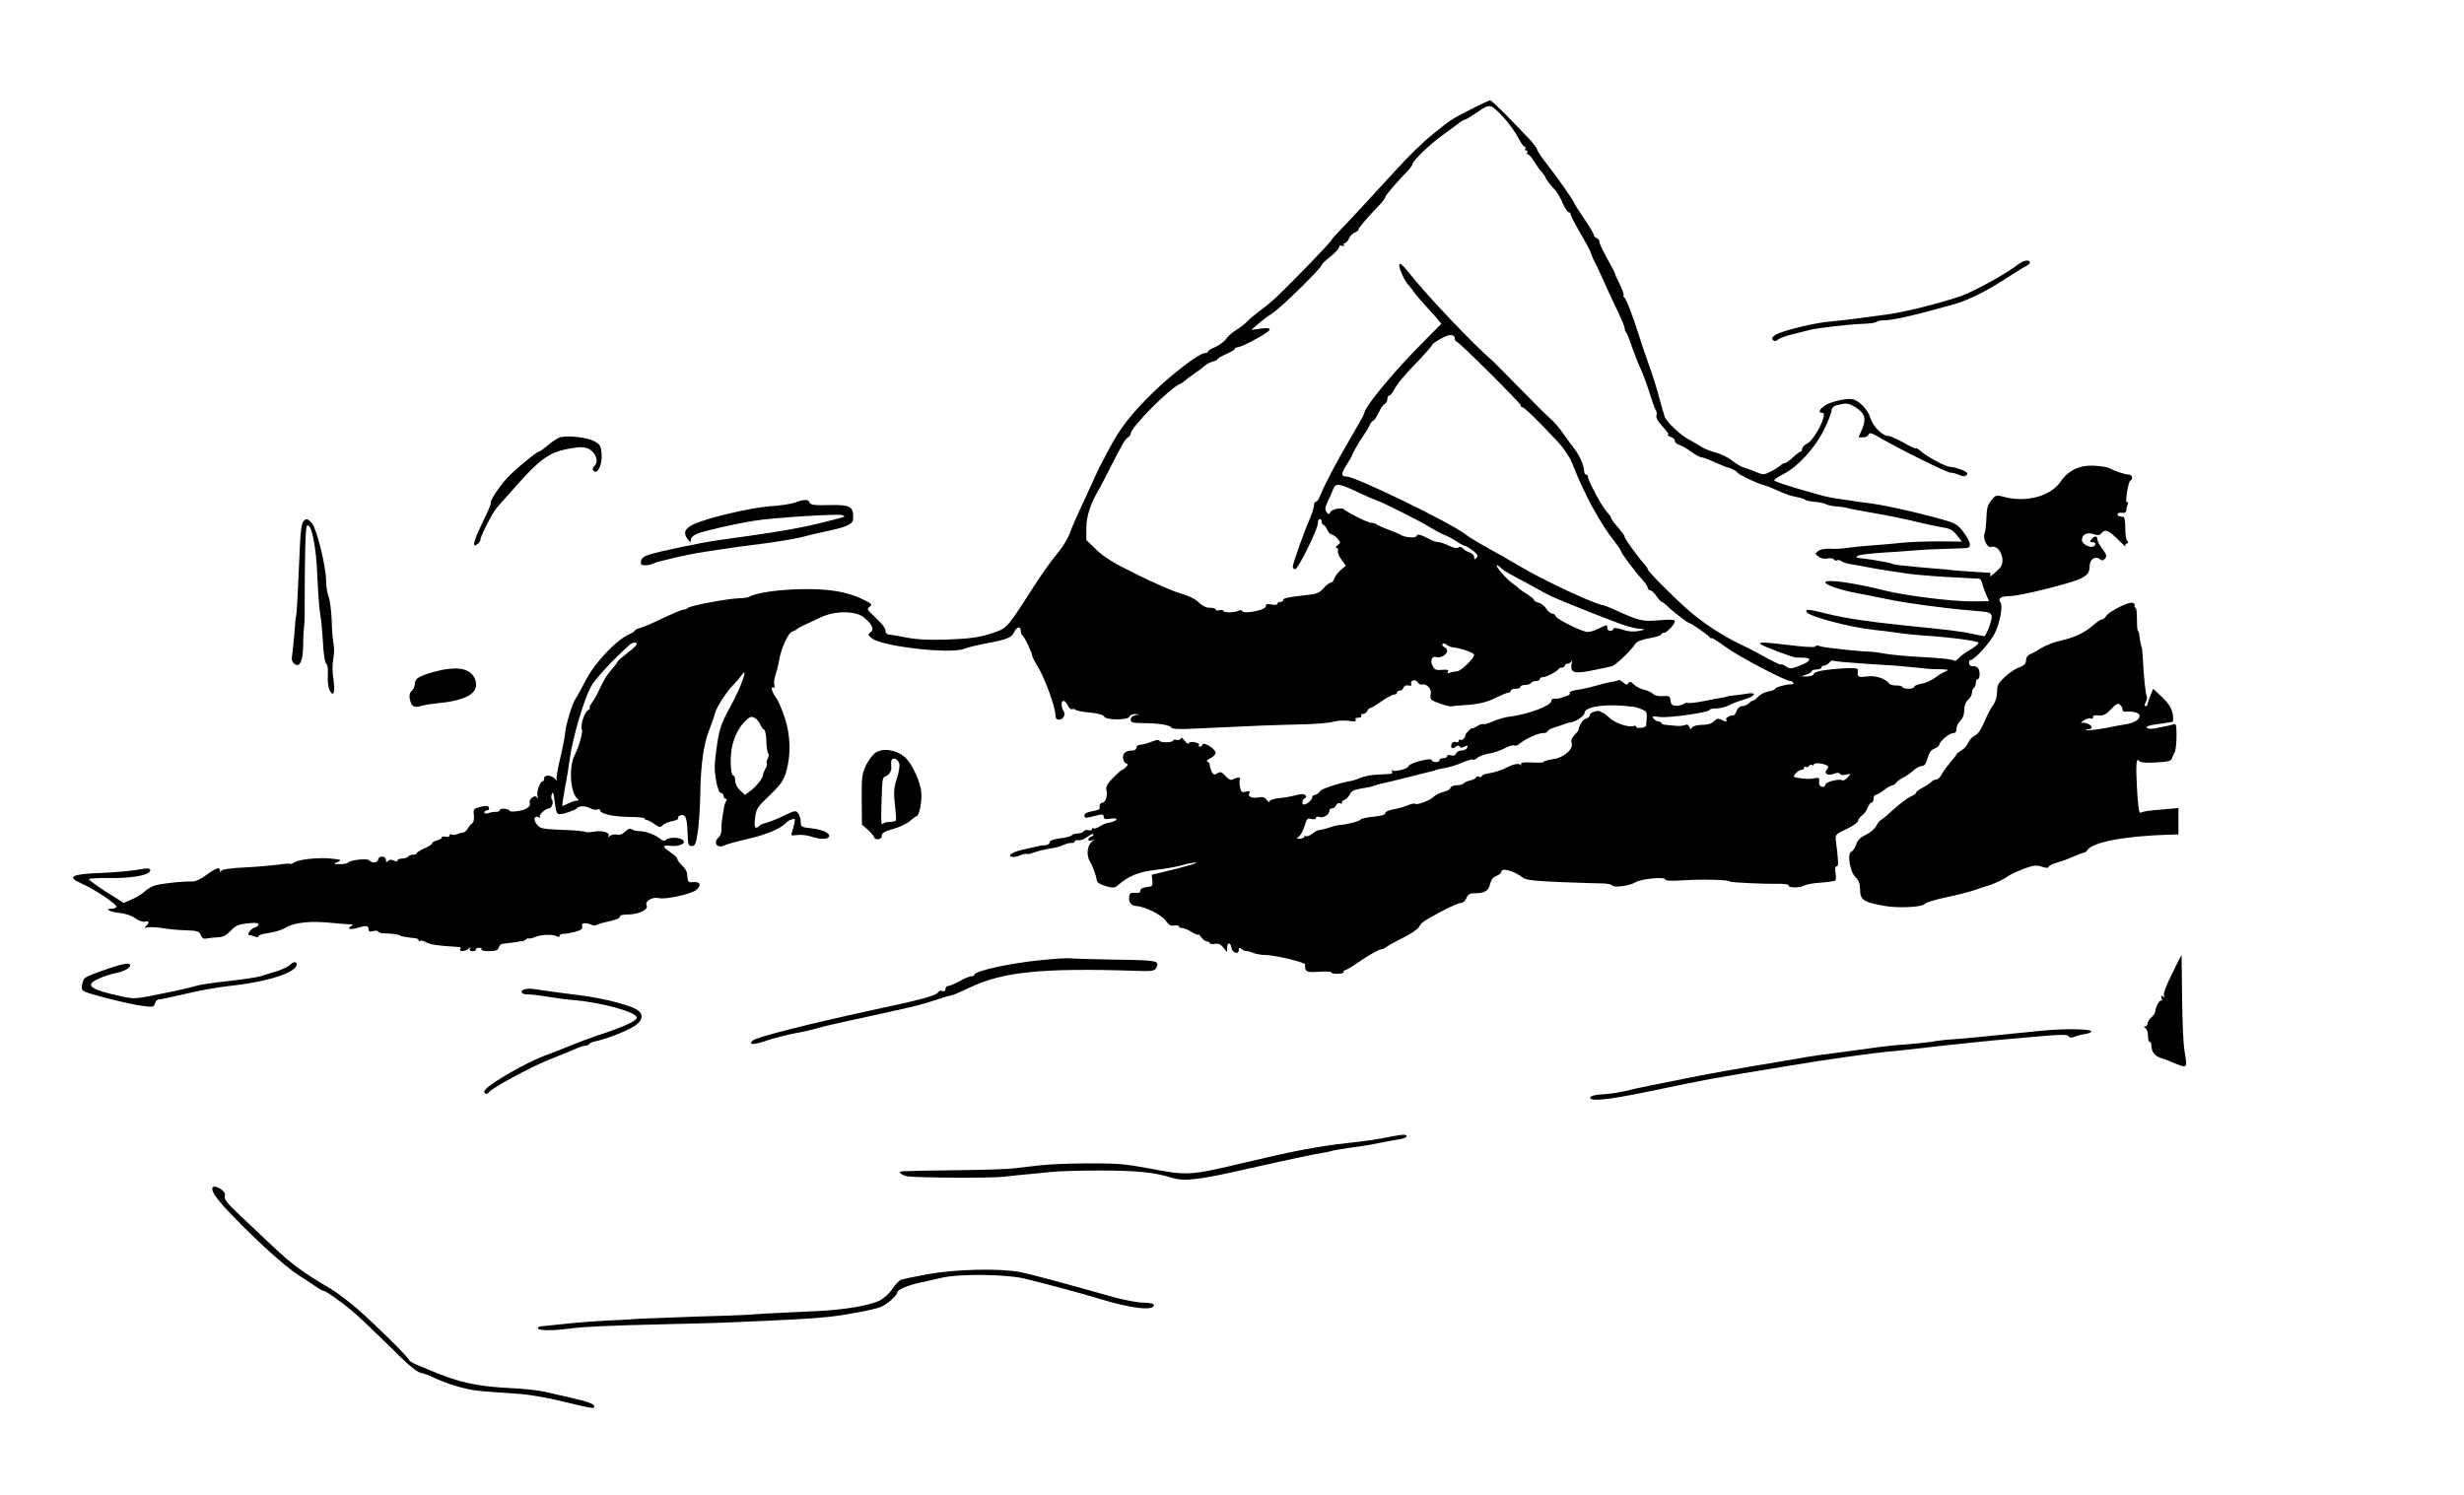 <?xml version="1.0" standalone="no"?>
<!DOCTYPE svg PUBLIC "-//W3C//DTD SVG 20010904//EN"
 "http://www.w3.org/TR/2001/REC-SVG-20010904/DTD/svg10.dtd">
<svg version="1.0" xmlns="http://www.w3.org/2000/svg"
 width="1277pt" height="775pt" viewBox="0 0 1277 775"
 preserveAspectRatio="xMidYMid meet">
<g transform="translate(0,775) scale(0.1,-0.1)"
fill="#000000" stroke="none">
<path d="M7640 7192 c-115 -58 -118 -60 -204 -129 -70 -57 -128 -114 -214
-208 -97 -107 -243 -264 -284 -306 -21 -21 -38 -41 -38 -44 0 -7 -195 -209
-271 -282 -30 -29 -75 -67 -100 -84 -24 -18 -53 -42 -64 -54 -11 -12 -36 -32
-56 -44 -21 -12 -44 -33 -53 -46 -9 -14 -35 -33 -56 -43 -22 -9 -40 -20 -40
-24 0 -5 -7 -8 -15 -8 -29 0 -171 -108 -271 -206 -113 -111 -169 -183 -226
-291 -21 -41 -43 -81 -48 -91 -5 -9 -23 -48 -40 -87 -18 -38 -47 -101 -65
-140 -18 -38 -41 -92 -51 -120 -10 -27 -39 -75 -65 -105 -26 -30 -78 -103
-116 -162 -137 -214 -143 -222 -198 -242 -81 -29 -123 -36 -260 -41 -93 -3
-153 0 -210 11 -44 8 -86 16 -92 16 -7 1 -13 8 -13 15 0 17 -13 34 -62 81 -34
32 -36 36 -21 47 15 11 12 15 -26 34 -86 44 -186 61 -337 57 -120 -3 -231 -20
-262 -40 -5 -3 -28 -6 -53 -7 -58 -2 -251 -38 -264 -50 -5 -5 -15 -9 -23 -9
-8 0 -55 -20 -106 -44 -51 -25 -105 -48 -119 -51 -15 -4 -27 -10 -27 -14 0 -3
-13 -12 -30 -19 -68 -31 -179 -149 -226 -241 -21 -42 -44 -83 -50 -91 -17 -23
-53 -140 -55 -180 -2 -19 -13 -79 -26 -132 -13 -54 -21 -104 -18 -110 4 -7 0
-5 -8 4 -18 22 -57 24 -57 3 0 -8 -3 -15 -8 -15 -13 0 -33 -57 -26 -76 4 -12
3 -15 -3 -7 -12 16 -45 -10 -37 -30 3 -10 -3 -20 -18 -28 -25 -14 -88 -21 -88
-10 0 3 -11 8 -25 9 -14 1 -25 -2 -25 -7 0 -6 -8 -9 -17 -9 -10 1 -28 -2 -40
-6 -14 -5 -23 -3 -23 3 0 6 7 11 15 11 8 0 12 6 9 14 -4 11 -13 11 -44 4 -36
-9 -38 -12 -34 -43 2 -21 -1 -37 -8 -42 -7 -4 -18 -17 -24 -28 -6 -11 -17 -20
-25 -21 -8 0 -22 -4 -31 -8 -9 -4 -22 -5 -28 -1 -5 3 -10 1 -10 -6 0 -6 -8 -9
-20 -6 -11 3 -20 1 -20 -4 0 -5 -11 -11 -25 -15 -14 -3 -25 -10 -25 -15 0 -5
-18 -17 -40 -26 -22 -10 -40 -21 -40 -25 0 -5 -9 -8 -19 -8 -11 0 -23 -5 -26
-10 -3 -5 -17 -10 -31 -10 -13 0 -24 -5 -24 -10 0 -7 -6 -7 -18 -1 -13 7 -23
6 -30 -1 -9 -9 -12 -8 -12 5 0 10 -8 17 -20 17 -11 0 -20 -7 -20 -15 0 -17
-35 -21 -45 -5 -7 12 -95 4 -109 -10 -5 -5 -26 -10 -46 -9 -34 0 -34 1 -10 11
23 11 20 12 -35 18 -65 7 -172 -5 -192 -21 -7 -6 -16 -9 -20 -6 -4 2 -33 0
-63 -5 -30 -4 -107 -11 -170 -14 -71 -3 -118 -10 -122 -17 -6 -9 -8 -9 -8 1 0
20 -20 14 -70 -23 -26 -19 -58 -35 -71 -34 -54 2 -176 -12 -204 -23 -16 -7
-38 -21 -48 -31 -10 -10 -39 -28 -62 -38 l-44 -19 -90 57 c-50 32 -90 62 -91
66 0 4 48 7 108 6 103 -2 196 13 208 33 11 18 -6 21 -63 10 -32 -6 -112 -13
-178 -16 -166 -6 -194 -20 -111 -56 63 -27 187 -110 180 -121 -3 -5 -14 -9
-25 -9 -41 0 -8 -18 41 -22 31 -3 63 -14 82 -28 17 -12 38 -20 49 -17 22 6 25
-3 7 -22 -11 -11 -10 -13 4 -8 9 3 44 2 76 -3 33 -6 89 -11 127 -12 59 -2 68
-5 76 -25 6 -16 14 -21 31 -17 13 2 39 5 58 6 26 1 43 10 65 33 25 27 40 34
88 39 39 4 57 3 57 -5 0 -6 -8 -13 -18 -16 -22 -5 -46 -39 -29 -40 7 0 20 -4
30 -8 9 -4 17 -3 17 3 0 5 24 13 52 16 29 4 66 15 83 25 51 31 135 40 260 26
33 -3 69 -6 80 -6 16 0 17 -2 5 -9 -24 -15 -6 -20 31 -10 47 14 59 13 59 -6 0
-12 6 -15 25 -10 14 4 25 2 25 -3 0 -5 17 -9 38 -9 33 0 77 -7 77 -12 0 -3 53
-11 78 -13 9 -1 17 -6 17 -11 0 -5 3 -6 6 -3 4 3 15 2 26 -4 29 -16 60 -20
181 -28 5 -1 5 -5 2 -11 -9 -14 28 -12 44 3 11 9 13 9 7 0 -5 -9 0 -13 14 -13
12 0 19 4 16 8 -2 4 4 9 15 9 11 1 17 -2 14 -8 -4 -5 13 -9 39 -9 35 0 46 4
50 18 4 10 12 19 19 20 24 2 82 10 87 12 3 1 9 2 14 1 4 -1 14 4 22 10 8 6 14
9 14 5 0 -3 15 0 33 7 33 14 95 16 115 3 7 -4 12 -2 12 3 0 6 10 11 23 11 12
0 39 5 60 11 29 8 38 15 34 28 -3 12 2 16 18 16 11 -1 26 -5 33 -9 7 -4 17 -4
24 0 6 4 37 13 67 19 33 7 55 17 54 23 -2 8 13 12 40 12 58 0 110 26 98 48
-11 20 30 45 63 37 35 -9 174 22 197 44 26 24 17 42 -19 39 -26 -3 -28 0 -31
42 0 12 -12 31 -26 44 -14 13 -25 28 -25 35 0 6 -16 21 -35 33 -43 29 -44 39
-3 34 45 -5 84 10 69 28 -13 16 -71 19 -88 4 -10 -8 -18 -7 -31 4 -24 21 -78
41 -110 40 -15 0 -32 5 -39 10 -8 6 -19 2 -33 -12 -14 -14 -29 -20 -43 -16
-11 3 -28 0 -36 -7 -9 -6 -13 -7 -9 -3 15 18 -24 33 -68 26 -24 -4 -46 -5 -49
-2 -3 3 -40 7 -82 9 -151 6 -153 7 -173 33 -19 25 -9 46 15 33 5 -4 7 -3 3 2
-9 9 29 45 47 45 15 0 26 35 15 47 -4 4 -4 17 0 28 6 15 10 3 15 -42 6 -50 11
-63 25 -63 22 0 83 21 90 31 9 13 45 13 68 0 13 -7 30 -10 38 -7 8 3 14 2 14
-3 0 -19 66 -34 146 -35 46 0 84 -4 84 -8 0 -4 5 -8 11 -8 6 0 24 -9 40 -21
25 -18 31 -19 44 -6 7 8 30 18 50 21 19 4 33 11 30 15 -3 5 1 11 8 14 28 11
38 -10 40 -84 2 -67 4 -74 22 -74 17 0 22 10 31 72 6 40 12 126 13 190 2 156
17 265 46 338 13 33 27 73 31 90 8 31 63 116 99 150 11 11 28 31 38 45 39 56
-2 -62 -57 -161 -56 -102 -63 -127 -81 -289 -6 -54 14 -160 31 -160 8 0 14 -7
14 -15 0 -8 5 -15 11 -15 6 0 7 -5 2 -12 -4 -7 -8 -17 -9 -23 -13 -74 -17
-104 -15 -126 0 -15 -6 -32 -14 -39 -32 -26 -9 -60 28 -42 12 6 71 22 131 36
95 22 168 54 196 87 3 3 13 9 24 12 16 6 18 4 13 -20 -3 -16 -9 -36 -13 -47
-6 -17 -3 -18 27 -14 19 3 53 -1 77 -9 46 -15 83 -14 89 2 5 17 -37 36 -93 42
-50 5 -54 8 -54 32 0 15 -6 35 -13 45 -12 17 -17 16 -75 -12 -34 -17 -76 -33
-92 -37 -16 -4 -32 -11 -35 -16 -4 -5 -11 -9 -17 -9 -7 0 -9 17 -5 51 6 47 12
56 76 117 59 57 72 76 86 124 25 89 22 189 -9 281 -14 43 -35 90 -46 104 -20
26 -28 59 -11 49 5 -4 7 3 4 13 -3 11 0 36 7 56 7 20 14 50 17 68 9 60 47 147
68 153 11 4 22 9 25 13 5 6 22 14 125 62 73 34 179 34 222 -1 43 -35 56 -63
34 -78 -14 -10 -14 -13 9 -31 53 -42 403 -82 476 -54 16 7 67 19 114 28 107
20 133 30 145 57 13 29 35 35 35 9 0 -11 4 -23 10 -26 10 -6 50 -91 50 -106 0
-5 14 -31 31 -59 34 -55 89 -207 89 -246 0 -17 6 -24 19 -24 21 0 36 27 23 44
-5 6 -9 21 -10 34 -1 28 19 25 33 -6 5 -12 15 -20 22 -18 7 3 15 1 17 -3 3 -4
36 -11 73 -14 43 -4 70 -12 75 -21 11 -20 125 -19 132 0 3 8 16 13 28 13 l23
-2 -22 -4 c-14 -3 -23 -12 -23 -22 0 -16 9 -18 58 -19 82 0 144 -9 152 -23 6
-8 42 -10 131 -5 299 14 393 18 529 21 80 1 161 8 180 14 20 6 54 8 79 5 31
-5 42 -4 37 5 -5 7 1 11 14 11 12 0 18 5 15 10 -3 6 1 10 10 10 8 0 18 7 21
15 4 8 10 15 15 15 5 0 32 16 59 35 27 19 57 35 65 35 8 0 15 5 15 10 0 6 6
10 14 10 8 0 17 7 20 16 4 10 14 14 25 11 13 -3 18 0 15 8 -8 19 24 27 34 8 5
-8 15 -14 23 -11 21 7 49 -23 44 -46 -3 -12 -2 -26 2 -31 9 -12 93 -40 108
-36 6 2 33 4 60 6 77 4 122 15 173 41 26 13 53 24 60 24 6 0 12 5 12 10 0 6
11 10 25 10 14 0 25 5 25 10 0 6 11 10 24 10 14 0 28 5 31 10 3 6 15 10 26 10
10 0 19 5 19 10 0 6 7 10 16 10 18 0 77 31 82 43 2 4 10 7 18 7 8 0 14 5 14
10 0 6 6 10 14 10 8 0 17 6 20 13 3 6 4 0 1 -14 -8 -46 13 -53 107 -34 46 9
92 19 102 22 21 6 104 86 121 116 7 11 32 22 73 29 34 6 62 15 62 20 0 4 6 8
13 8 15 0 57 44 57 60 0 9 -21 10 -82 5 -88 -7 -98 -5 -233 56 -27 12 -52 22
-55 22 -32 -1 -312 129 -435 203 -38 23 -113 65 -165 94 -52 29 -104 61 -115
70 -60 52 -569 300 -616 300 -30 0 -30 15 0 61 15 24 28 46 28 49 2 10 38 73
60 104 12 17 27 41 32 54 6 12 14 22 18 22 5 0 17 19 28 41 10 23 25 44 32 46
7 3 13 14 13 24 0 10 4 19 10 19 5 0 16 13 24 28 17 33 56 80 139 165 31 33
57 63 57 66 0 8 37 32 70 47 29 13 50 8 50 -12 0 -8 4 -14 8 -14 12 0 337
-324 334 -332 -1 -5 2 -8 7 -8 10 0 93 -81 187 -183 31 -33 60 -78 74 -113 59
-153 144 -309 217 -400 18 -23 33 -45 33 -49 0 -10 74 -109 112 -150 15 -16
28 -36 28 -42 0 -7 6 -13 13 -13 6 0 21 -14 32 -30 11 -16 23 -30 28 -30 4 0
17 -10 29 -22 27 -27 106 -88 114 -88 9 0 98 -62 106 -74 4 -6 8 -8 8 -3 0 4
33 -17 73 -46 64 -48 310 -177 336 -177 5 0 12 -4 15 -9 3 -5 0 -8 -7 -8 -23
2 -87 -15 -87 -23 0 -4 -16 -11 -36 -14 -19 -4 -43 -16 -52 -27 -9 -10 -20
-19 -25 -19 -5 0 -15 -7 -23 -15 -9 -8 -24 -15 -35 -15 -12 0 -23 -10 -29 -25
-5 -14 -13 -24 -17 -23 -15 3 -43 -14 -37 -23 7 -12 -3 -11 -26 1 -15 8 -23 6
-37 -8 -12 -13 -33 -19 -62 -19 -25 0 -47 -6 -52 -14 -6 -11 -9 -10 -14 4 -5
11 -12 14 -23 9 -10 -4 -30 -6 -47 -4 -16 2 -40 4 -52 5 -13 1 -23 5 -23 10 0
4 -6 7 -14 7 -7 0 -19 7 -26 15 -11 13 -7 14 30 9 46 -7 260 24 260 36 0 5 15
8 34 8 19 0 47 7 63 15 15 8 50 22 78 30 65 19 75 42 14 31 -24 -4 -55 -8 -69
-9 -14 -2 -25 -3 -25 -4 0 -1 -11 -4 -25 -6 -14 -2 -59 -11 -100 -19 -41 -8
-78 -12 -83 -9 -4 2 -13 0 -20 -5 -7 -5 -24 -10 -39 -10 -22 0 -28 6 -30 27
-3 23 -7 26 -39 23 -22 -2 -42 2 -51 11 -8 8 -29 18 -47 22 -18 4 -42 16 -53
27 -16 16 -22 18 -29 7 -6 -11 -11 -10 -27 4 -10 9 -21 15 -24 12 -2 -3 -18
-7 -34 -9 -16 -2 -51 -11 -79 -19 -27 -8 -71 -18 -98 -22 -26 -3 -45 -11 -42
-16 4 -5 -2 -12 -12 -15 -10 -3 -25 -8 -33 -11 -8 -4 -23 -5 -32 -4 -10 1 -18
-4 -18 -12 0 -25 -124 -71 -221 -82 -19 -2 -56 -13 -81 -24 -25 -11 -49 -17
-52 -14 -3 3 -17 -2 -31 -11 -14 -9 -25 -14 -25 -11 0 8 -35 -27 -35 -34 -1
-14 -17 -31 -26 -26 -5 4 -9 1 -9 -5 0 -7 -7 -9 -15 -6 -9 3 -18 -1 -22 -10
-8 -21 4 -29 21 -15 10 8 16 9 21 1 4 -7 12 -7 25 0 16 8 18 8 14 -5 -4 -8
-16 -15 -29 -15 -13 0 -26 -7 -29 -16 -4 -10 -13 -13 -26 -9 -11 4 -20 2 -20
-4 0 -6 -9 -11 -20 -11 -11 0 -20 -4 -20 -10 0 -14 -37 -13 -42 2 -4 12 -118
-19 -118 -33 0 -12 -68 -31 -81 -23 -8 4 -9 3 -5 -4 4 -7 1 -12 -6 -13 -7 0
-38 -2 -68 -4 -30 -1 -68 -8 -85 -15 -16 -7 -37 -14 -45 -16 -78 -14 -164 -43
-171 -57 -6 -9 -17 -17 -24 -17 -8 0 -15 -7 -15 -15 0 -12 -28 -35 -44 -35
-12 0 -6 28 7 33 8 3 9 8 2 15 -7 8 -22 8 -50 0 -22 -6 -61 -13 -87 -15 -27
-3 -48 -10 -48 -16 0 -7 -7 -4 -15 7 -10 14 -22 17 -43 13 -33 -7 -58 5 -47
23 6 10 2 11 -17 7 -22 -6 -26 -3 -32 24 -3 17 -3 35 0 40 7 12 -17 11 -35 0
-11 -7 -22 -2 -39 16 -20 22 -27 25 -43 15 -15 -10 -20 -8 -29 7 -5 11 -10 26
-10 35 0 8 -6 16 -12 19 -8 2 -1 10 15 17 15 7 27 20 27 29 0 19 -63 58 -68
42 -2 -6 -8 -11 -13 -11 -6 0 -8 4 -5 9 3 5 -7 11 -22 14 -15 3 -29 1 -31 -5
-2 -6 -12 0 -22 13 -10 13 -19 19 -19 12 0 -6 -9 -10 -20 -8 -11 2 -20 1 -20
-3 0 -11 -64 -13 -70 -2 -4 7 -20 5 -43 -5 -20 -8 -46 -15 -57 -15 -11 0 -20
-7 -20 -15 0 -8 -9 -15 -19 -15 -35 0 -51 -12 -51 -36 0 -14 7 -27 15 -30 12
-5 12 -8 0 -20 -7 -8 -16 -14 -20 -14 -3 0 -24 -19 -46 -41 -30 -31 -39 -47
-35 -63 7 -30 -4 -66 -20 -66 -12 0 -18 -12 -15 -32 0 -3 -17 -9 -39 -13 -26
-4 -40 -12 -40 -22 0 -11 7 -14 25 -9 14 3 36 9 50 12 19 5 25 2 25 -9 0 -12
8 -15 38 -10 43 7 35 -13 -10 -21 -14 -2 -37 -11 -50 -20 -14 -9 -28 -13 -31
-9 -4 3 -7 2 -7 -4 0 -6 -8 -9 -19 -6 -10 3 -22 0 -25 -6 -4 -6 -18 -11 -31
-11 -13 0 -26 -4 -30 -9 -3 -5 -30 -13 -60 -16 -37 -5 -55 -12 -55 -21 0 -8
-10 -14 -22 -15 -13 0 -30 -2 -38 -5 -8 -2 -36 -8 -63 -14 -26 -5 -57 -15 -68
-21 -34 -18 -2 -29 36 -13 18 7 35 11 37 8 3 -2 17 0 32 6 27 10 66 19 101 24
11 2 28 6 38 9 9 4 25 10 35 14 9 3 23 5 30 4 6 -1 12 3 12 8 0 5 9 8 20 6 10
-2 31 6 45 17 14 11 29 18 32 14 3 -3 -2 -8 -11 -12 -22 -8 -21 -28 2 -20 15
5 15 5 1 -6 -25 -21 -30 -71 -10 -104 15 -25 32 -72 35 -96 2 -13 18 -23 54
-33 29 -8 40 -7 54 5 56 50 108 71 202 82 45 5 103 15 130 23 27 8 61 15 75
14 14 0 -32 -14 -102 -32 l-128 -31 3 -30 c3 -28 0 -31 -29 -34 -21 -2 -33 -9
-33 -18 0 -11 -8 -14 -27 -12 -23 2 -29 -1 -31 -21 -4 -26 11 -46 36 -47 45
-2 132 -45 154 -77 15 -21 27 -28 44 -24 13 2 24 0 24 -4 0 -5 7 -9 16 -9 9 0
32 -9 50 -21 19 -11 34 -17 34 -13 0 5 7 -2 16 -14 8 -12 22 -22 30 -22 8 0
14 -4 14 -9 0 -4 11 -6 25 -3 18 3 31 -2 45 -19 l19 -24 1 23 c0 29 18 29 22
0 4 -27 38 -38 38 -13 0 14 3 15 14 6 8 -6 18 -11 22 -10 5 1 22 -3 38 -10 16
-6 45 -11 65 -11 45 1 212 -40 206 -50 -3 -5 -2 -16 1 -24 5 -14 18 -16 70
-13 35 3 64 1 64 -3 0 -5 15 -8 34 -7 19 0 33 5 30 9 -3 4 -1 8 4 8 5 0 33 16
61 35 63 44 118 75 132 75 5 0 15 5 22 10 7 6 45 28 86 48 41 20 79 46 85 57
13 24 20 29 120 83 43 23 87 42 98 42 11 0 22 11 28 25 8 20 16 25 45 25 50 0
71 14 78 50 5 20 15 34 32 40 14 5 25 14 25 20 0 25 67 7 114 -30 14 -11 61
-17 195 -22 97 -4 195 -7 218 -7 23 0 44 -5 48 -10 8 -14 93 -2 121 16 28 18
154 30 154 15 0 -7 28 -9 88 -5 103 7 247 3 247 -6 0 -5 177 -13 238 -12 41 1
67 -2 67 -9 0 -13 55 -13 80 0 11 6 49 13 86 15 37 3 70 8 75 10 4 3 5 21 2
40 -4 22 -2 35 6 35 10 0 10 18 -4 130 -4 34 -3 36 55 63 33 16 60 35 60 42 0
8 9 20 20 28 10 7 24 25 29 40 6 15 15 27 21 27 5 0 10 9 10 20 0 11 5 20 11
20 6 0 25 11 43 25 18 14 38 25 44 25 6 0 15 6 19 13 4 6 21 19 37 27 17 8 41
25 54 38 14 12 33 22 43 22 13 0 21 12 29 40 8 29 18 44 36 50 13 5 24 14 24
18 0 17 52 62 71 62 13 0 19 7 19 23 0 13 9 32 20 42 13 12 20 31 20 54 0 24
7 42 20 54 11 9 20 26 20 36 0 11 5 23 10 26 6 3 10 15 10 26 0 10 5 19 10 19
12 0 13 40 2 57 -4 6 -16 11 -26 10 -11 -1 -20 5 -21 16 -2 9 3 17 10 17 18 0
100 90 123 137 26 51 44 144 30 160 -16 20 1 33 45 33 42 0 221 42 327 75 71
23 90 40 90 81 0 36 30 55 54 35 10 -8 17 -7 26 4 10 12 8 21 -14 49 -14 19
-26 42 -26 50 0 20 -14 20 -30 1 -10 -12 -10 -15 4 -15 19 0 22 -16 4 -23 -21
-7 -58 15 -58 33 0 30 26 43 59 32 23 -8 32 -7 42 4 19 23 37 16 85 -32 26
-25 43 -41 40 -36 -3 6 0 13 6 15 9 4 10 8 3 14 -6 4 -11 34 -10 66 0 32 -4
57 -10 58 -27 3 -30 5 -30 14 0 6 10 9 23 7 14 -2 22 3 22 12 0 8 3 22 7 32 4
10 2 15 -3 11 -6 -3 -6 16 0 54 5 32 13 59 18 59 4 0 8 7 8 15 0 8 -8 15 -17
15 -20 0 -81 21 -101 34 -8 4 -41 10 -75 12 -79 5 -137 -23 -179 -84 -50 -73
-174 -107 -285 -79 -48 13 -49 12 -72 -16 -19 -23 -25 -42 -26 -91 -1 -33 -5
-69 -9 -79 -12 -26 13 -79 33 -72 46 14 81 -76 43 -112 -30 -30 -56 -49 -48
-35 4 6 4 12 -1 13 -4 0 -39 2 -78 5 -38 2 -88 6 -110 8 -22 3 -76 8 -120 11
-44 4 -96 8 -115 11 -19 2 -42 4 -50 5 -8 0 -22 3 -30 6 -8 3 -24 7 -35 9 -11
2 -33 6 -50 9 -16 3 -43 7 -60 9 -16 2 -34 4 -40 5 -5 1 -3 6 5 11 9 5 63 11
120 15 58 3 134 9 170 12 36 3 106 7 155 8 50 2 100 3 113 4 32 1 28 30 -12
83 -30 40 -43 47 -108 65 -151 42 -319 79 -398 87 -25 3 -56 7 -70 10 -14 2
-47 7 -75 11 -27 3 -81 15 -120 27 -142 40 -206 61 -210 68 -2 3 20 19 50 34
73 37 164 137 208 228 20 40 37 84 39 98 2 20 11 27 45 34 35 7 47 5 78 -14
50 -31 59 -59 36 -114 l-19 -43 23 0 c13 0 26 6 29 14 5 12 14 10 49 -10 99
-59 358 -187 376 -187 11 0 32 -5 46 -12 19 -9 28 -9 37 0 9 9 3 15 -25 27
-20 8 -46 15 -58 15 -24 0 -122 52 -156 83 -13 11 -23 17 -23 13 0 -4 -29 9
-63 29 -35 19 -70 35 -79 35 -32 0 -82 50 -95 95 -13 43 -58 89 -93 96 -31 6
-116 -14 -142 -33 -31 -21 -36 -38 -13 -38 30 0 -38 -138 -80 -160 -14 -7 -25
-19 -25 -27 0 -7 -3 -13 -7 -13 -5 0 -22 -14 -40 -30 -18 -17 -36 -30 -42 -30
-5 0 -16 -6 -23 -12 -7 -7 -30 -22 -51 -32 -35 -18 -39 -18 -74 -3 -21 9 -49
19 -63 23 -14 4 -42 20 -63 36 -20 17 -59 36 -87 43 -27 7 -62 21 -77 32 -15
10 -41 25 -57 33 -44 22 -116 90 -128 119 -5 14 -18 59 -29 100 -10 41 -35
120 -55 175 -20 56 -43 124 -51 151 -30 96 -66 190 -75 193 -4 2 -6 7 -3 12 2
4 -7 29 -20 56 -14 27 -25 52 -25 56 0 3 -18 38 -40 77 -22 39 -40 77 -40 86
0 9 -7 18 -15 21 -8 4 -15 11 -15 17 0 5 -22 43 -50 84 -27 40 -50 75 -50 78
0 9 -88 135 -138 198 -30 38 -55 75 -56 83 -1 8 -23 36 -48 62 -25 26 -78 80
-116 120 -39 39 -74 72 -79 72 -4 0 -42 -17 -83 -38z m154 -52 c26 -29 59 -75
73 -101 13 -27 29 -49 34 -49 6 0 7 -4 4 -10 -3 -5 -1 -10 5 -10 6 0 8 -4 5
-10 -3 -5 -2 -10 4 -10 5 0 20 -17 32 -37 13 -21 31 -47 41 -57 10 -11 18 -23
18 -26 0 -7 28 -43 54 -70 8 -9 24 -37 35 -63 11 -26 25 -47 31 -47 5 0 10 -5
10 -11 0 -6 22 -49 49 -95 27 -46 53 -93 56 -106 4 -13 15 -39 26 -58 10 -19
25 -53 35 -75 9 -22 39 -85 65 -141 27 -55 49 -107 49 -115 0 -8 4 -19 9 -24
5 -6 16 -35 26 -65 10 -30 30 -82 45 -115 15 -33 38 -94 50 -135 13 -41 27
-80 31 -86 5 -6 7 -18 4 -27 -4 -8 5 -27 19 -43 42 -48 45 -52 40 -57 -3 -3 4
-8 15 -12 12 -3 21 -12 21 -20 0 -8 10 -17 23 -21 12 -3 40 -19 61 -35 22 -16
46 -29 53 -29 7 0 38 -11 70 -26 32 -14 60 -25 63 -26 16 -2 49 -18 54 -27 7
-11 98 -55 136 -65 14 -4 39 -13 55 -21 64 -28 81 -34 115 -41 19 -3 40 -10
45 -14 6 -5 28 -9 50 -11 22 -1 49 -7 60 -13 11 -5 36 -11 55 -11 19 -1 44 -5
55 -8 11 -4 74 -16 140 -27 66 -11 163 -31 215 -44 52 -13 115 -26 140 -30 35
-5 51 -14 72 -40 l26 -33 -121 1 c-67 0 -151 -3 -187 -7 -36 -4 -102 -10 -147
-13 -46 -3 -106 -9 -134 -13 -28 -5 -70 -7 -94 -5 -26 1 -51 -3 -62 -12 -17
-14 -17 -15 2 -29 12 -10 30 -13 46 -10 15 4 30 1 34 -5 3 -5 11 -8 16 -4 5 3
16 1 23 -5 7 -6 30 -13 52 -16 21 -3 59 -10 84 -15 37 -8 154 -26 220 -35 46
-6 177 -16 255 -19 50 -3 95 -5 101 -5 7 -1 14 -11 17 -23 2 -13 12 -39 20
-59 l16 -35 -82 -1 c-99 -2 -351 29 -462 57 -164 41 -305 60 -305 41 0 -13 84
-41 167 -56 16 -2 83 -16 151 -30 115 -23 290 -47 446 -60 92 -8 90 -8 98 -27
5 -13 -20 -85 -36 -105 -1 -1 -29 4 -61 11 -56 13 -112 20 -370 46 -187 20
-289 35 -391 60 -91 23 -107 24 -102 9 8 -23 226 -81 353 -94 33 -3 87 -10
120 -15 33 -5 101 -12 150 -15 114 -7 258 -26 268 -35 5 -4 -13 -20 -38 -35
-26 -15 -54 -35 -63 -45 -8 -11 -19 -17 -22 -15 -13 8 -67 14 -180 20 -63 3
-142 11 -175 16 -33 6 -67 11 -75 11 -53 0 -246 21 -265 28 -15 6 -25 5 -27
-1 -2 -5 -49 -3 -123 6 -141 17 -173 19 -160 6 10 -10 172 -71 184 -69 3 0 21
0 39 -1 46 -1 37 -19 -22 -42 -44 -16 -50 -17 -72 -2 -13 8 -24 13 -24 9 0 -5
-47 18 -127 63 -10 6 -50 26 -88 44 -92 44 -195 112 -270 179 -78 69 -205 197
-205 207 0 4 -8 16 -18 27 -28 30 -102 132 -102 141 0 7 -15 27 -60 80 -5 7
-10 15 -10 20 0 4 -11 18 -24 32 -25 28 -96 159 -96 179 0 7 -4 12 -10 12 -5
0 -10 8 -10 19 0 27 -25 84 -52 117 -13 16 -39 52 -58 79 -19 28 -48 61 -65
75 -16 14 -86 83 -155 154 -69 70 -131 133 -138 140 -100 84 -347 344 -443
466 -31 39 -45 50 -47 38 -3 -18 28 -87 51 -109 7 -8 20 -24 28 -37 9 -12 34
-41 55 -64 21 -24 49 -55 62 -69 l22 -27 -93 -94 c-153 -153 -307 -339 -307
-371 0 -5 -33 -63 -72 -130 -69 -116 -136 -244 -158 -301 -5 -14 -14 -26 -20
-26 -5 0 -10 -9 -10 -19 0 -11 -10 -41 -21 -68 -30 -67 -89 -234 -89 -250 0
-7 6 -13 13 -13 15 1 117 207 117 238 0 12 5 22 10 22 6 0 10 -7 10 -15 0 -8
4 -15 8 -15 5 0 14 -11 20 -25 6 -14 17 -25 23 -25 6 0 20 -10 30 -21 18 -21
18 -23 1 -35 -10 -8 -12 -13 -5 -14 7 0 10 -6 7 -14 -3 -8 5 -29 18 -46 l23
-32 -26 -22 c-15 -13 -30 -33 -34 -45 -3 -11 -12 -21 -18 -21 -7 0 -24 -13
-38 -29 -21 -24 -36 -30 -85 -35 -98 -11 -124 -16 -124 -26 0 -6 -7 -10 -15
-10 -8 0 -15 -4 -15 -10 0 -5 -13 -7 -30 -3 -23 4 -30 2 -30 -10 0 -19 -111
-41 -121 -25 -4 6 -12 7 -19 3 -18 -11 -80 -12 -80 -1 0 4 -9 6 -20 3 -11 -3
-20 -1 -20 4 0 5 -13 9 -30 9 -19 0 -40 10 -58 28 -18 18 -53 35 -93 46 -35
10 -136 53 -224 97 -121 59 -173 91 -212 129 l-53 51 0 64 c0 61 24 131 69
205 5 8 28 53 52 100 62 123 80 154 95 163 8 4 14 14 14 20 0 31 205 238 254
256 6 2 16 9 23 15 6 6 28 22 48 36 21 14 45 33 56 42 10 10 30 20 44 24 14 3
25 9 25 13 0 3 20 15 45 26 25 11 45 23 45 27 0 5 6 8 14 8 8 0 38 13 67 28
114 60 128 78 52 69 l-48 -7 35 31 c19 17 55 43 79 59 45 30 251 232 251 247
0 4 20 24 45 43 24 19 44 41 45 49 0 8 6 11 16 7 8 -3 12 -2 9 4 -3 6 -1 10 5
10 6 0 16 11 22 25 6 13 19 27 30 30 10 4 18 10 18 15 0 8 47 63 113 132 15
16 27 33 27 38 0 7 58 75 118 137 12 13 22 27 22 32 0 16 91 104 157 151 37
27 77 56 88 65 10 8 23 15 27 15 5 0 34 18 65 39 66 45 67 45 137 -29z m-744
-1947 c41 -19 80 -36 85 -37 18 -3 241 -115 276 -139 19 -12 50 -29 69 -37 19
-7 51 -24 70 -37 19 -13 39 -23 45 -23 5 -1 23 -12 40 -25 23 -19 27 -27 17
-37 -9 -9 -12 -9 -12 4 0 9 -10 20 -22 24 -12 3 -29 13 -36 21 -9 9 -18 11
-24 5 -6 -6 -24 -2 -48 9 -22 11 -46 19 -55 19 -8 0 -23 4 -33 9 -65 33 -75
36 -80 23 -4 -13 -65 -8 -87 8 -5 3 -32 15 -60 25 -27 10 -54 22 -59 26 -6 5
-19 9 -29 9 -17 0 -116 49 -142 70 -14 12 -66 0 -72 -17 -4 -11 -8 -10 -18 3
-9 14 -8 24 7 56 10 21 23 50 28 64 13 32 31 29 140 -23z m729 -387 c6 -8 42
-29 79 -49 37 -19 83 -44 102 -55 19 -11 53 -30 75 -40 47 -24 371 -152 400
-158 11 -3 27 -7 35 -9 8 -2 26 -4 40 -5 18 -2 14 -4 -15 -10 -28 -6 -54 -4
-85 6 -30 10 -46 12 -48 5 -6 -17 -32 -13 -32 4 0 19 2 19 -49 -5 -26 -13 -50
-18 -64 -14 -48 14 -149 66 -154 80 -3 8 -11 14 -19 14 -7 0 -21 11 -30 25 -9
14 -27 28 -40 31 -13 3 -24 10 -24 14 0 5 -16 18 -35 30 -20 12 -41 27 -48 34
-6 6 -21 18 -33 26 -29 21 -88 90 -76 90 5 0 15 -6 21 -14z m-4479 -395 c0 -5
-22 -26 -50 -47 -27 -21 -50 -41 -50 -44 0 -3 -10 -17 -22 -31 -31 -34 -45
-56 -70 -109 -11 -25 -29 -57 -40 -72 -11 -16 -16 -28 -11 -28 4 0 0 -5 -9
-11 -20 -11 -41 -79 -32 -102 5 -14 -16 -89 -36 -127 -34 -63 -25 -203 15
-232 6 -5 3 -8 -6 -8 -9 0 -29 -7 -45 -15 -15 -8 -29 -13 -30 -12 -1 1 4 38
12 82 16 85 17 92 28 170 17 112 71 294 108 365 18 36 115 141 200 217 16 14
38 17 38 4z m4228 -16 c42 -4 112 -28 112 -39 0 -19 -70 -86 -90 -86 -10 0
-26 -3 -36 -7 -12 -4 -15 -3 -10 6 6 9 -2 11 -30 9 -32 -3 -40 1 -50 22 -14
27 -2 52 21 44 19 -8 55 14 55 32 0 8 -7 17 -15 20 -8 4 -12 10 -9 16 3 5 12
4 20 -3 8 -6 22 -13 32 -14z m2057 -79 c44 -4 121 -9 170 -12 50 -2 128 -9
174 -14 45 -5 86 -9 90 -8 3 0 24 0 46 -1 35 -2 37 -3 17 -11 -13 -6 -37 -20
-55 -34 -18 -13 -49 -27 -69 -30 -21 -4 -38 -11 -38 -16 0 -6 -13 -10 -30 -10
-16 0 -30 4 -30 8 0 5 -14 9 -31 9 -17 0 -34 4 -37 9 -20 27 -71 44 -116 38
-47 -7 -51 -3 -47 33 1 10 -17 12 -71 9 -101 -6 -158 -17 -158 -30 0 -6 -15
-11 -33 -12 l-32 0 28 10 c15 5 27 13 27 18 0 4 11 8 25 8 14 0 25 5 25 10 0
6 6 10 14 10 7 0 19 7 26 15 7 8 15 13 19 11 3 -2 42 -7 86 -10z m-1115 -230
c8 -1 27 -7 41 -14 27 -11 27 -11 20 -83 -1 -11 -51 -17 -51 -7 0 6 -6 8 -14
5 -24 -9 -95 14 -123 41 -16 15 -31 27 -35 27 -3 0 -9 3 -12 6 -11 11 -56 -3
-56 -16 0 -8 -9 -17 -21 -20 -17 -6 -33 -30 -38 -57 0 -5 -10 -17 -22 -29 -12
-12 -18 -27 -14 -39 11 -33 -39 -77 -96 -85 -27 -4 -49 -10 -49 -14 0 -4 -27
-5 -60 -3 -46 2 -59 0 -57 -10 2 -7 2 -10 0 -5 -8 13 -37 8 -78 -13 -22 -12
-59 -23 -82 -27 -24 -3 -43 -10 -43 -15 0 -6 -7 -8 -15 -4 -8 3 -15 1 -15 -4
0 -4 -13 -11 -30 -15 -16 -4 -32 -11 -35 -16 -4 -5 -19 -9 -35 -9 -15 0 -30
-6 -33 -14 -3 -8 -20 -17 -37 -21 -18 -4 -40 -15 -50 -25 -19 -19 -88 -45 -97
-36 -3 3 -20 -1 -38 -8 -18 -8 -51 -17 -74 -21 -23 -4 -41 -12 -41 -19 0 -9
-21 -15 -61 -19 -34 -3 -65 -10 -68 -15 -6 -9 -67 -25 -106 -28 -11 0 -38 -7
-60 -15 -22 -7 -44 -12 -48 -11 -5 1 -20 -7 -34 -18 -14 -11 -29 -17 -34 -14
-5 3 -9 1 -9 -3 0 -5 -10 -9 -22 -10 -20 -2 -21 0 -7 10 9 7 23 32 30 55 11
38 15 43 36 37 13 -3 23 -1 23 5 0 7 8 9 20 5 20 -6 50 14 50 34 0 6 6 11 14
11 8 0 17 7 20 16 4 9 13 14 22 10 8 -3 12 -2 9 3 -3 5 3 12 12 15 10 3 23 16
28 28 8 17 22 25 60 31 28 4 57 10 65 14 8 3 24 8 34 10 11 2 74 17 140 34 67
17 128 32 136 34 8 2 15 4 15 5 0 1 9 3 20 5 47 8 76 16 118 34 25 11 48 17
51 14 3 -4 14 1 23 9 10 9 37 18 59 22 23 3 59 15 79 26 21 12 44 19 51 16 7
-3 19 0 27 7 26 24 97 57 121 57 15 0 26 4 26 9 0 5 17 15 38 21 20 6 44 14
52 18 8 3 20 6 25 7 29 2 75 32 77 50 5 36 120 49 258 31z m-4530 -91 c5 -12
14 -25 20 -27 6 -2 11 -29 12 -61 1 -32 5 -60 10 -63 4 -3 3 -14 -3 -25 -6
-12 -8 -23 -5 -26 3 -3 0 -15 -7 -27 -6 -11 -12 -25 -12 -31 -1 -18 -34 -60
-64 -83 l-30 -22 -26 24 c-14 13 -25 34 -25 50 0 14 -4 26 -9 26 -16 0 -19
104 -5 158 15 58 36 95 72 130 19 18 27 20 43 11 11 -5 24 -21 29 -34z m5523
-210 c14 -6 15 -10 6 -22 -19 -22 2 -36 34 -24 18 7 28 7 33 0 3 -6 18 -8 32
-4 26 6 26 6 8 -14 -10 -11 -22 -18 -27 -16 -16 11 -89 -8 -89 -22 0 -8 -7
-13 -17 -11 -12 3 -17 12 -15 27 2 20 -1 22 -24 17 -14 -4 -46 -4 -71 0 -42 6
-43 7 -27 25 9 11 23 19 31 19 7 0 13 5 13 11 0 5 4 8 9 4 5 -3 12 -1 16 5 4
6 11 8 16 5 5 -4 9 -2 9 2 0 10 37 9 63 -2z"/>
<path d="M10460 6380 c-59 -47 -235 -144 -302 -166 -114 -39 -286 -81 -378
-94 -47 -6 -114 -15 -150 -20 -36 -5 -99 -12 -140 -16 -87 -7 -255 -48 -289
-70 -16 -11 -20 -19 -12 -27 7 -7 15 -6 26 3 8 7 41 19 73 27 31 8 73 18 92
23 42 11 202 29 283 32 32 1 61 6 63 10 3 4 22 8 42 8 47 1 161 27 362 84 72
20 167 68 270 135 47 31 93 59 103 63 9 4 17 12 17 18 0 16 -33 11 -60 -10z"/>
<path d="M2904 5484 c-12 -3 -40 -21 -62 -40 -22 -18 -43 -34 -47 -34 -13 0
-131 -98 -168 -139 -43 -47 -91 -121 -83 -128 2 -3 -18 -50 -45 -105 -46 -96
-55 -133 -23 -107 8 6 14 16 14 22 0 19 63 141 86 167 12 14 59 66 104 117
118 133 168 168 261 186 62 11 82 12 107 2 38 -17 57 -65 34 -89 -12 -12 -13
-19 -5 -27 20 -20 45 33 41 87 -3 42 -7 49 -38 67 -34 19 -132 31 -176 21z"/>
<path d="M4120 5145 c-19 -7 -77 -16 -129 -19 -105 -8 -336 -63 -400 -95 -44
-23 -51 -44 -26 -77 13 -17 14 -17 15 -2 0 11 14 24 34 32 34 14 190 50 296
67 88 15 433 37 455 29 21 -8 28 -6 -125 -44 -80 -20 -189 -39 -340 -61 -63
-9 -146 -21 -185 -26 -88 -13 -285 -54 -345 -72 -33 -10 -46 -20 -48 -36 -3
-17 2 -21 22 -21 15 0 34 4 44 10 9 5 60 18 112 30 101 22 119 25 220 40 36 5
81 12 100 15 19 2 89 12 155 20 66 9 147 23 180 31 33 9 96 24 140 33 93 20
125 35 126 59 5 66 -13 77 -125 74 -76 -2 -95 1 -100 13 -6 18 -27 18 -76 0z"/>
<path d="M1571 5046 c-7 -8 -14 -58 -16 -113 -9 -213 -17 -368 -20 -373 -2 -3
-6 -43 -9 -90 -4 -47 -9 -99 -12 -116 -4 -21 -1 -34 11 -44 27 -23 45 12 46
89 0 36 2 80 4 96 3 17 5 62 4 100 0 261 4 421 11 429 23 24 50 -109 55 -268
3 -71 9 -154 14 -185 6 -31 12 -101 15 -155 3 -58 10 -102 17 -106 7 -5 10
-28 8 -61 -2 -32 2 -64 10 -78 20 -37 29 -9 19 60 -6 35 -6 77 -1 102 5 23 6
58 2 77 -4 19 -9 76 -10 125 -2 50 -9 104 -16 122 -7 18 -13 56 -13 84 0 72
-49 269 -73 297 -24 26 -30 27 -46 8z"/>
<path d="M11030 4623 c-41 -13 -104 -49 -114 -65 -6 -10 -16 -18 -22 -18 -6 0
-27 -14 -45 -30 -43 -39 -99 -65 -168 -80 -30 -6 -75 -23 -100 -38 -25 -16
-54 -31 -63 -35 -10 -3 -18 -17 -18 -30 0 -17 -9 -26 -35 -36 -19 -6 -53 -29
-75 -50 -34 -32 -40 -43 -40 -78 0 -23 -8 -50 -18 -64 -10 -13 -26 -42 -36
-64 -29 -68 -43 -90 -65 -100 -11 -5 -25 -21 -31 -36 -6 -14 -22 -32 -36 -39
-13 -8 -24 -16 -24 -19 0 -3 -14 -22 -31 -41 -16 -19 -37 -47 -45 -62 -8 -16
-21 -28 -29 -28 -7 0 -20 -6 -27 -14 -8 -7 -28 -21 -46 -30 -18 -9 -32 -20
-32 -25 0 -5 -13 -14 -29 -20 -15 -7 -55 -37 -87 -66 -33 -30 -62 -55 -66 -55
-4 0 -14 -13 -23 -29 -8 -16 -32 -37 -55 -48 -28 -13 -43 -27 -50 -50 -6 -17
-17 -34 -25 -37 -23 -9 -8 -106 22 -133 16 -16 23 -33 23 -61 0 -57 16 -68
130 -88 67 -12 191 -6 204 10 6 8 58 24 116 36 58 12 123 29 145 37 22 8 49
17 60 20 32 8 88 34 115 54 14 9 52 26 83 38 47 16 63 18 89 9 24 -8 33 -8 36
0 2 6 22 16 45 22 23 6 61 20 84 31 24 10 47 19 52 19 6 0 14 6 18 13 28 43
197 74 430 81 l43 1 0 69 0 68 -67 -6 c-96 -8 -118 -12 -130 -19 -7 -5 -13 37
-18 129 -7 127 -3 162 13 138 4 -6 38 -9 85 -6 62 3 80 8 83 21 3 9 10 24 15
33 5 10 9 47 9 84 0 60 -2 65 -19 59 -19 -6 -31 -8 -97 -21 -18 -3 -35 -1 -38
4 -4 7 16 14 51 18 32 4 61 9 66 10 4 1 11 2 16 3 4 0 5 19 1 42 -6 29 -20 52
-54 85 l-47 44 -14 -34 c-8 -20 -15 -40 -15 -46 0 -5 -5 -10 -10 -10 -7 0 -7
7 0 20 6 11 9 24 6 29 -6 9 -17 115 -21 206 -2 28 -4 50 -5 50 -3 0 -10 38
-13 62 -1 13 -4 23 -7 23 -3 0 -5 27 -5 60 0 33 -3 60 -7 60 -5 0 -7 5 -5 11
2 14 -12 19 -33 12z m-30 -550 c0 -7 6 -13 13 -12 36 4 68 -3 74 -16 8 -22
-23 -42 -75 -50 -24 -4 -54 -9 -65 -12 -44 -10 -132 -22 -136 -17 -2 2 3 4 12
4 10 0 17 4 17 10 0 13 -32 28 -50 23 -8 -3 -5 3 8 12 13 9 29 14 37 11 8 -3
14 0 12 7 -1 8 9 11 29 9 25 -2 38 4 65 32 25 27 36 33 46 24 7 -6 13 -17 13
-25z"/>
<path d="M2325 4283 c-46 -5 -117 -25 -147 -40 -19 -9 -28 -21 -28 -37 0 -13
-7 -29 -16 -37 -11 -9 -14 -22 -10 -43 8 -37 21 -46 55 -36 14 5 51 11 81 14
152 14 218 50 206 111 -11 54 -60 78 -141 68z"/>
<path d="M4537 3848 c-16 -11 -38 -41 -50 -67 -19 -41 -22 -61 -21 -175 l1
-130 32 -28 c17 -15 31 -32 31 -38 0 -5 9 -10 20 -10 13 0 20 7 20 18 0 14 14
23 58 35 32 9 71 27 87 41 17 14 33 26 36 26 12 0 28 75 24 121 -3 48 -40 134
-74 173 -41 47 -123 64 -164 34z m123 -53 c4 -12 0 -45 -12 -80 -16 -50 -17
-72 -10 -135 5 -41 7 -78 5 -82 -2 -5 -17 -8 -32 -8 -15 0 -31 -4 -36 -10 -10
-9 -10 20 -4 179 2 52 5 65 20 68 17 5 32 30 28 49 -1 5 -1 17 0 27 1 24 31
18 41 -8z"/>
<path d="M11256 2701 c-30 -60 -46 -104 -41 -111 6 -9 4 -11 -5 -5 -10 6 -12
4 -7 -9 4 -9 3 -15 -2 -12 -8 6 -31 -36 -31 -57 0 -7 -9 -20 -20 -30 -11 -9
-20 -24 -20 -32 0 -8 -6 -15 -12 -15 -9 0 -9 -3 1 -9 8 -5 14 -23 13 -40 0
-17 4 -31 9 -31 5 0 9 -10 9 -22 1 -30 19 -53 50 -62 14 -4 39 -13 55 -21 17
-7 40 -16 53 -20 26 -7 27 3 13 81 -5 27 -11 150 -12 272 -1 122 -3 222 -3
222 -1 0 -23 -44 -50 -99z"/>
<path d="M5400 2774 c-166 -16 -350 -57 -350 -76 0 -5 -7 -8 -16 -8 -8 0 -35
-11 -60 -25 -25 -14 -51 -25 -59 -25 -8 0 -15 -7 -15 -16 0 -10 -6 -14 -15
-11 -8 4 -17 2 -21 -4 -12 -20 -74 -37 -364 -99 -296 -64 -577 -135 -597 -152
-29 -24 2 -25 69 -2 39 13 107 31 152 39 45 8 96 20 113 26 18 6 93 23 165 39
302 65 367 80 438 104 41 14 81 26 88 26 7 0 49 18 95 40 172 83 375 104 865
88 82 -3 95 -1 104 15 20 38 8 40 -213 43 -118 2 -223 5 -234 7 -11 2 -76 -2
-145 -9z"/>
<path d="M1506 2751 c-9 -10 -43 -26 -74 -36 -31 -9 -68 -20 -82 -25 -14 -5
-89 -16 -167 -25 -78 -8 -154 -20 -167 -25 -14 -5 -91 -23 -171 -39 -141 -29
-148 -30 -213 -16 -170 37 -197 59 -117 94 25 11 63 23 83 27 48 8 87 33 74
46 -10 10 -66 -5 -172 -44 -65 -25 -66 -25 -74 -60 -5 -20 -2 -30 12 -37 28
-15 240 -68 303 -75 51 -7 57 -5 62 13 3 12 12 21 21 21 9 0 71 13 139 29 67
17 167 34 222 40 172 18 313 57 346 97 20 24 -4 38 -25 15z"/>
<path d="M2722 2623 c-30 -6 -22 -28 9 -27 13 1 58 -4 99 -11 41 -7 107 -16
147 -19 141 -12 323 -62 323 -90 0 -18 -68 -49 -212 -96 -35 -12 -94 -34 -133
-50 -38 -16 -97 -39 -130 -51 -113 -42 -315 -162 -315 -186 0 -15 16 -17 24
-4 13 20 217 131 306 166 52 21 114 46 137 56 24 11 49 19 57 19 8 0 17 4 20
9 3 5 18 11 33 14 51 10 162 53 200 78 48 31 51 65 8 89 -44 24 -177 57 -280
70 -84 10 -204 27 -250 34 -11 2 -30 2 -43 -1z"/>
<path d="M10585 2408 c-44 -4 -147 -15 -230 -23 -82 -9 -182 -18 -221 -21 -39
-2 -82 -7 -95 -9 -30 -6 -82 -12 -184 -20 -44 -3 -123 -12 -175 -20 -52 -7
-135 -18 -185 -25 -49 -6 -112 -15 -140 -20 -27 -5 -93 -16 -145 -25 -189 -31
-387 -66 -475 -85 -49 -10 -128 -26 -175 -35 -47 -9 -110 -23 -141 -31 -31 -7
-82 -15 -114 -16 -36 -2 -60 -8 -63 -16 -7 -23 92 -13 290 28 358 74 286 61
728 134 113 19 243 39 290 45 47 7 117 16 155 21 39 5 102 12 140 15 39 4 104
11 145 16 82 10 340 37 435 45 33 3 111 9 174 15 87 7 116 7 122 -2 5 -9 14
-9 36 -1 15 6 41 12 56 14 15 2 26 8 25 13 -4 12 -142 14 -253 3z"/>
<path d="M7215 1860 c-80 -16 -112 -21 -235 -35 -146 -16 -282 -42 -504 -95
-315 -75 -316 -75 -526 -35 -112 21 -164 26 -303 25 -92 0 -207 -4 -255 -10
-48 -5 -112 -13 -142 -16 -30 -4 -152 -8 -270 -9 -346 -5 -325 -4 -312 -17 6
-6 22 -13 34 -15 52 -8 447 -10 503 -2 33 4 89 10 125 13 36 3 92 9 125 12 33
4 146 7 251 7 184 0 281 -10 369 -38 63 -20 144 -10 405 50 195 44 349 77 383
81 16 2 32 6 36 8 3 2 45 9 91 16 47 6 117 17 155 25 39 8 87 17 108 20 20 3
37 10 37 15 0 11 -18 11 -75 0z"/>
<path d="M1100 1588 c0 -21 32 -64 106 -140 130 -135 269 -260 339 -306 39
-25 82 -53 97 -64 15 -10 30 -18 33 -18 12 0 94 -57 155 -109 36 -31 122 -113
192 -182 87 -88 136 -129 157 -134 16 -3 48 -15 70 -26 49 -23 112 -45 172
-58 43 -10 78 -13 274 -26 44 -3 134 -18 200 -34 175 -42 185 -44 185 -32 0
14 -26 24 -120 46 -41 9 -102 23 -135 31 -33 8 -112 16 -175 19 -179 9 -268
28 -425 94 -11 5 -39 17 -62 26 -24 10 -43 21 -43 26 0 11 -172 181 -266 263
-45 39 -108 87 -140 106 -137 80 -203 128 -298 218 -56 53 -136 129 -179 169
-59 56 -77 78 -72 93 4 12 -2 23 -17 34 -27 19 -48 21 -48 4z"/>
<path d="M4805 1145 c-66 -12 -127 -25 -137 -29 -9 -4 -29 -25 -44 -48 -15
-22 -44 -48 -63 -58 -52 -26 -179 -48 -316 -55 -221 -10 -330 -16 -375 -20
-25 -2 -142 -6 -260 -9 -118 -4 -249 -9 -290 -11 -41 -3 -122 -8 -180 -10 -58
-3 -150 -10 -205 -16 -55 -6 -111 -12 -125 -13 -14 0 -24 -5 -22 -11 3 -12 73
-13 157 -2 85 11 204 16 490 23 138 3 275 7 305 8 381 16 467 21 559 31 87 9
233 37 266 51 32 13 85 60 85 75 0 13 50 35 110 49 30 6 84 19 120 27 97 22
339 19 438 -6 137 -34 305 -80 377 -102 165 -51 285 -65 285 -34 0 8 -18 12
-52 13 -29 0 -93 12 -143 25 -309 87 -438 121 -495 133 -103 21 -341 16 -485
-11z"/>
</g>
</svg>
